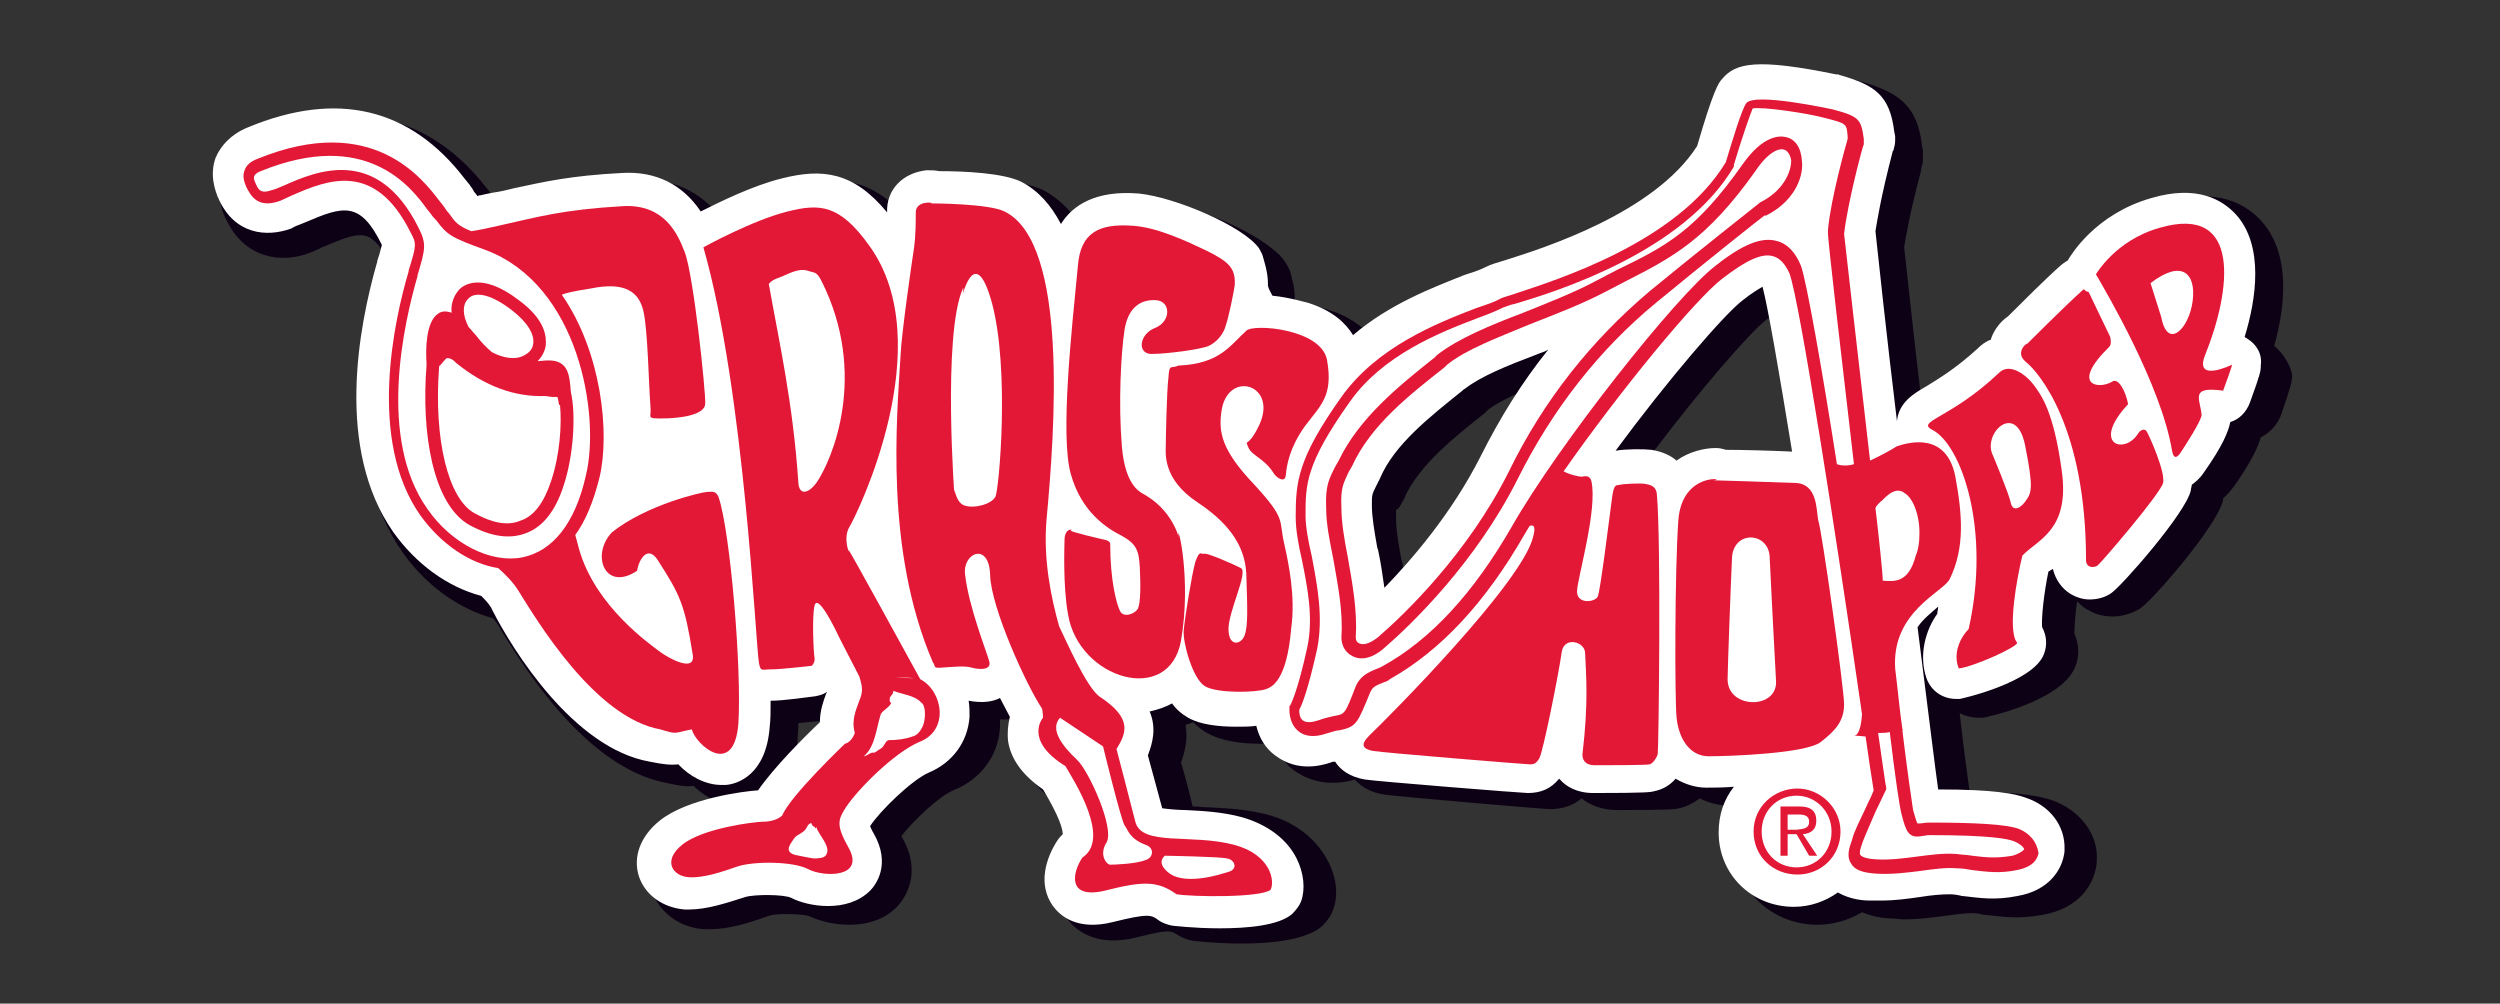 <?xml version="1.0" encoding="utf-8"?>
<!-- Generator: Adobe Illustrator 25.0.1, SVG Export Plug-In . SVG Version: 6.00 Build 0)  -->
<svg version="1.1" id="grasshopper" xmlns="http://www.w3.org/2000/svg" xmlns:xlink="http://www.w3.org/1999/xlink" x="0px"
	 y="0px" viewBox="0 0 279 112" enable-background="new 0 0 279 112" xml:space="preserve">
<rect x="0" y="0" width="279" height="112" fill="#333333" stroke="none"/>
<path fill="#0D0116" d="M253.8,38.6c1.3-4.6,1.8-10.3-1.4-13.9c-1.7-1.9-4.9-3.8-10.5-2.2c-6.5,1.8-9.4,6.5-9.9,7.4
	c-0.2,0.1-0.4,0.3-0.7,0.5c-1.6,1.4-4.5,4.4-5.8,5.7c-1,0.7-1.7,1.7-2.1,2.7c-0.5,0.3-1,0.6-1.4,1c-2.3,2.1-4.3,3.3-5.5,4.1
	c-0.6,0.4-1.4,0.8-2,1.4c-1-8.3-1.7-15.2-2-17.7c0.2-1.2,0.6-3.7,1.9-8.6c0-0.1,0-0.1,0-0.2c0.2-0.5,0.2-0.9,0.2-1.4v-0.1
	c0-0.2,0-0.3,0-0.5l-0.1-0.5c-0.5-4.6-2.7-6-6.8-7.2l0,0c-1.6-0.5-4.6-0.9-5-1c-4.4-0.6-7.4-0.6-9.3,1.7c-0.5,0.6-1.2,1.4-3,7.7
	c-4.7,7.1-16.7,10.8-20.7,12.1l0,0c-1,0.3-1.7,0.5-2.4,0.9c-0.3,0.2-1,0.4-1.7,0.7l-0.5,0.2H165c-3.1,1.2-7.7,3-11.9,6.2
	c-1-1.1-2.5-2.3-4.8-3c-0.3-0.1-1.9-0.6-3.8-0.8c0-0.1,0-0.2,0-0.3c0-0.9-0.1-1.7-0.3-2.3c-0.1-0.5-0.2-1-0.5-1.5
	c-0.3-0.6-0.8-1.2-1.3-1.6c-2.9-2.6-9.6-5.3-13.3-5.6c-4.3-0.4-7,0.8-8.6,2.5c-1.1-1.6-2.4-2.9-4.1-3.8c-2.1-1-6.2-1.3-9.6-1.4
	c-0.5-0.1-1-0.1-1.6,0c-2.4,0.2-4.2,1.6-5,3.5c-3.6-3.5-7.1-3.6-11.3-2.6c-3,0.7-6.4,2.3-8.6,3.4c-2.7-3.4-6.3-4.2-9.1-4
	c-6,0.3-9.1,1-12.3,1.7c-0.8,0.2-1.6,0.4-2.4,0.5c-0.4,0.1-0.8,0.2-1.1,0.2l-0.1-0.1c-0.1-0.2-0.3-0.4-0.4-0.6
	c-0.2-0.2-0.3-0.5-0.5-0.7C46.4,10.7,36.1,12,29,15c-2.4,0.9-3.5,2.5-4,3.7c0,0.1-0.1,0.2-0.1,0.3c-0.9,2.5-0.1,4.6,0.2,5.2
	c0,0.1,0.1,0.2,0.1,0.2c2.1,4.6,6.4,5,9.4,3.8c0.1,0,0.2-0.1,0.3-0.1c0.1-0.1,0.3-0.1,0.4-0.2c0.3-0.1,0.6-0.3,0.9-0.4
	c4-1.7,5.2-2.1,7.1,1.6c-0.1,0.4-0.2,0.8-0.4,1.2c0,0.1-0.1,0.3-0.1,0.5c-2.2,7.5-4.6,21.2,2.1,30.8c2.6,3.7,6.2,6.3,10.1,7.4
	c0.3,0.3,0.5,0.6,0.7,0.9l0.2,0.4c2.6,4.2,9.6,15.5,18.6,17.1c1.3,0.3,2.1,0.4,2.9,0.3c0.8,0.8,1.9,1.5,3,1.9
	c-1.9,0.5-3.7,1.3-5.1,2.4c-2.5,2-3.4,4.7-2.6,7.3c0.8,2.5,3.2,4.3,6,4.4c0.2,0,0.4,0,0.5,0c2.2,0,4.4-0.7,6.6-1.5
	c0.9-0.3,3.5-0.2,4.4,0c2.5,1.2,7.2,1.8,9.9-1c1.5-1.6,2.5-4.4,0.6-7.7c0-0.1-0.1-0.1-0.1-0.2c1.4-1.8,4.3-4.5,5.8-5.1
	c3-1.2,5-3.8,5.2-7c0-0.3,0-0.6,0-0.9c0.7,0,1.3,0,1.8-0.2c0.2,0.3,0.3,0.6,0.5,0.9c-0.2,0.8-0.2,1.7-0.1,2.7
	c0.4,2.3,1.8,4.3,4.1,5.9c1.2,2.1,1.7,3.3,1.9,4c-0.1,0.1-0.2,0.3-0.3,0.4c-1.5,2.3-2.4,5.7-0.5,8.4c0.9,1.3,3.2,3.4,7.9,2.2
	c3.5-0.9,3.8-0.7,4.3-0.4c0.6,0.4,1.3,0.7,2,0.8c0,0,2.5,0.3,5.4,0.3c3.3,0,7.1-0.4,8.9-1.9c0.5-0.5,1-1.1,1.2-1.7
	c0.7-1.6,0.5-3.7-0.5-5.6c-1.3-2.5-3.7-4.4-6.8-5.2l0,0c-2.3-0.6-4.6-0.7-6.5-0.8c-0.6,0-1.2-0.1-1.8-0.1c-0.4-1.7-0.9-3.6-1.3-4.9
	c0.4-1.1,0.8-2.6,0.5-4.2c0.3-0.1,0.6-0.2,0.9-0.3c0.4,0.5,1,0.9,1.5,1.2c1.6,0.9,3.8,1.2,5.9,1.2c0.5,0,1,0,1.5-0.1
	c0.5,1.2,1.2,2.2,2.2,3c1.1,0.8,3.4,2.1,6.9,1.1c0.7,0.8,1.8,1.5,3.5,1.7c1.4,0.2,17.6,1.6,18.3,1.6c1.5,0,2.7-0.5,3.5-1.2
	c1,0.8,2.4,1.3,3.9,1.3c6.2,0,6.5-0.1,7-0.2c0.9-0.2,1.6-0.6,2.3-1.1c1,0.5,2.1,0.8,3.3,0.8c0.4,0,0.9,0,1.3,0
	c-0.6,1.2-0.9,2.5-0.9,4c0,5.2,4.2,9.3,9.4,9.3c1.8,0,3.5-0.5,5-1.4c1.4,0.6,2.7,0.7,3.3,0.7c0.5,0,0.9,0.1,1.4,0.1
	c1.6,0,3.1-0.2,4.6-0.4c0.7-0.1,2.2-0.3,3-0.3c0.5,0,0.9,0.1,1.3,0.2c0.1,0,0.1,0,0.2,0c1.8,0.2,3.7,0.5,6.3,0
	c4.2-0.7,5.9-3.5,6.1-5.9c0-0.1,0-0.1,0-0.2c0.2-2.9-1.9-5.6-5-6.7c-1.2-0.4-3.3-0.9-9.2-1c-0.2-1.6-0.6-4.2-1.1-8.7
	c0.6,0.3,1.4,0.5,2.1,0.5c0.2,0,0.3,0,0.5,0c0.1,0,8.8-1.8,10.3-5.7c0.5-1.2,0.4-2.5-0.1-3.7c0-0.7,0.1-2.1,0.3-3.6
	c0.4,0.4,0.8,0.8,1.3,1c0.8,0.5,1.7,0.7,2.7,0.7s2-0.3,2.9-0.8c1.4-0.8,8.8-9.4,9.4-12.2c0-0.1,0-0.1,0-0.2c0.4-0.3,0.8-0.8,1.2-1.3
	c1.9-2.7,2.7-4.4,3-5.5c1-0.5,1.9-1.4,2.3-2.6c1.1-3.2,1.2-3.6,1.2-4.4C255.6,40.8,254.9,39.5,253.8,38.6z M243.5,35.8
	c-0.2-0.1-0.4-0.3-0.5-0.4c-0.1-0.2-0.2-0.5-0.4-0.7c0.1-0.1,0.3-0.2,0.5-0.3l1.3,1.7C244.1,36.2,243.8,36,243.5,35.8z M215.4,53.4
	c0.5,0.5,1.2,1.8,1.7,3.7c-0.5-0.1-0.9-0.1-1.4-0.1C215.6,55.8,215.5,54.6,215.4,53.4L215.4,53.4z M73.7,52.7
	c0.7,0.2,1.4,0.2,1.9,0.2c0.3,0,0.6,0,0.9,0c-0.9,0.3-1.9,0.6-3,1.1C73.6,53.5,73.7,53.1,73.7,52.7z M59.1,53.8
	c-0.3,0.9-0.6,1.4-0.8,1.6c-0.2,0-0.6-0.1-1.1-0.4c-0.5-0.5-1.3-2.5-1.7-6c1.4,0.6,2.9,1,4.3,1.2C59.8,51.3,59.5,52.6,59.1,53.8z
	 M89,82.7c0-0.6,0.1-1.2,0.1-2c1.2-0.1,2.9-0.3,3.8-0.4c-0.1,0.4-0.2,0.8-0.2,1.3c-1.3,1.3-3,3-4.5,4.7C88.6,85.3,88.9,84.1,89,82.7
	z M156.4,56.2l0.4-0.7v-0.1c1.7-3.6,5.5-6.6,8.9-9.3l0.1-0.1l0.1-0.1l0.2-0.2c1.2-0.9,3.2-1.8,5.4-2.7c-2,2.9-3.8,5.9-5.5,9.1
	c-2.7,5.3-6.2,9.7-9.1,12.8c-0.1-0.7-0.3-1.4-0.4-2.1l-0.1-0.3c-0.3-1.7-0.6-3.3-0.6-4.6c0-0.7,0-1,0-1l0,0
	C156.1,56.8,156.3,56.4,156.4,56.2z M186.6,51.3c-0.2,0-0.4-0.1-0.6-0.2c-0.6-0.2-1.1-0.3-1.7-0.4c5.5-7.3,11-13.6,12.8-15
	c0.3-0.2,0.6-0.4,0.8-0.6c0.6,2.8,1.5,8.4,2.7,15.7c-1.9-0.1-4.5-0.1-6-0.2c-0.4-0.1-0.8-0.2-1.2-0.2c-1.6,0-3.3,0.5-4.8,1.5
	C188,51.7,187.4,51.4,186.6,51.3z M217.2,69.6c0.1-0.1,0.2-0.1,0.3-0.2c0,0,0,0,0.1-0.1c0,0.1,0,0.2-0.1,0.3
	c-0.1,0.1-0.1,0.2-0.2,0.4C217.3,69.8,217.2,69.7,217.2,69.6z M230.7,70.3L230.7,70.3l0.1,0.1C230.7,70.4,230.7,70.3,230.7,70.3z"/>
<path fill="#FFFFFF" d="M250.8,37.8c-0.1-0.1-0.2-0.1-0.3-0.2c1.3-4.2,2.2-10.2-1-13.7c-1.5-1.6-4.3-3.3-9.4-1.8
	c-6.3,1.8-9,6.4-9.3,6.9c0,0,0,0.1-0.1,0.1c-0.3,0.2-0.6,0.4-0.7,0.5c-1.6,1.4-4.7,4.5-5.9,5.7c-0.9,0.6-1.6,1.6-1.9,2.5v0.1
	c-0.6,0.2-1.1,0.6-1.5,1c-2.4,2.2-4.4,3.4-5.7,4.2c-1.4,0.8-3.1,1.8-3.3,3.9c-1.2-9.9-2.1-18.4-2.4-21.2c0.2-1.2,0.6-3.8,1.9-8.8
	c0-0.1,0-0.1,0.1-0.2l0,0c0.1-0.4,0.2-0.7,0.2-1.1v-0.1c0-0.1,0-0.2,0-0.4l-0.1-0.5c-0.5-4.1-2.2-5.2-6-6.3c-0.1,0-0.2-0.1-0.3-0.1
	h-0.2c-8.8-1.8-11.2-1.3-12.7,0.5c-0.4,0.4-1,1.3-2.8,7.5c-4.8,7.5-17.2,11.4-21.3,12.7l0,0c-1,0.3-1.7,0.5-2.3,0.8
	c-0.4,0.2-1.1,0.5-1.8,0.7l-0.6,0.2c-3.5,1.4-8.3,3.2-12.4,6.7c-0.8-1.3-2.2-2.7-5-3.6c-0.1,0-2-0.6-4-0.8c-0.2-0.4-0.4-0.7-0.5-1.1
	c0-0.1,0-0.2,0-0.3c0-1.3-0.5-2.7-0.6-3.1c-0.1-0.3-0.3-0.6-0.4-0.8c-1.8-2.5-9.4-5.7-13.4-6.1c-4.8-0.4-7.4,1.3-8.7,3.4
	c-1.1-2.1-2.5-3.7-4.4-4.7c-2-1-6.4-1.2-9.2-1.2c-0.4-0.1-0.9-0.1-1.4-0.1c-2.7,0.3-4.5,2.2-4.4,4.7c-3.8-4.6-7.3-4.9-11.7-3.8
	c-3.3,0.8-7.1,2.7-9.1,3.7c-2-3-5-4.5-8.7-4.3c-5.9,0.3-8.8,1-12.1,1.7c-0.8,0.2-1.6,0.4-2.4,0.5c-0.5,0.1-1,0.2-1.4,0.3
	c-0.1,0-0.2,0-0.3,0.1c-0.1-0.1-0.2-0.3-0.4-0.5l-0.1-0.2c-0.1-0.2-0.3-0.4-0.4-0.6c-0.2-0.2-0.3-0.4-0.5-0.6
	c-6.1-8-14.3-9.9-24.2-5.8c-2,0.8-3,2.1-3.5,3.1c0,0.1-0.1,0.2-0.1,0.2c-0.8,2.1,0,3.9,0.2,4.5c0,0,0.1,0.1,0.1,0.2
	c1.8,4,5.4,4.3,8.1,3.3c0.1,0,0.1-0.1,0.2-0.1c0.1-0.1,0.2-0.1,0.4-0.2c0.3-0.1,0.7-0.3,1-0.4c4.2-1.8,6.1-2.4,8.5,2.5
	c0,0,0,0,0,0.1c-0.1,0.3-0.2,0.9-0.4,1.4c0,0.1-0.1,0.2-0.1,0.4c-2.1,7.3-4.7,20.9,1.8,30.2c2.5,3.5,6,6.1,9.8,7.1
	c0.4,0.4,0.8,0.8,1.1,1.3l0.2,0.4c2.2,4.3,9,15.3,17.5,16.8c1.5,0.3,2.3,0.4,3.2,0.3c1.2,1.3,3,2.3,4.8,2.3c0.2,0,0.4,0,0.5,0
	c1.3-0.1,4.5-1.1,4.9-6.5c0.1-0.8,0.1-1.8,0.1-2.9h0.1c1.3,0,4.1-0.4,4.9-0.5c0.5-0.1,0.9-0.2,1.3-0.5l-0.1,0.2
	c-0.3,0.8-0.7,1.9-0.7,3.2c-1.7,1.6-5.1,5-6.9,7.6c-1.6,0.1-7.9,0.9-11,3.4c-2.1,1.7-3,4-2.3,6.2c0.7,2.1,2.7,3.5,5.1,3.7
	c0.2,0,0.3,0,0.5,0c2,0,4.1-0.7,6.3-1.4c1-0.3,4.3-0.3,5.1,0.1c1.9,1,6.3,1.7,8.8-0.8c0.6-0.6,2.4-2.9,0.4-6.4
	c-0.2-0.3-0.3-0.6-0.4-0.8l0,0c1.1-1.7,4.7-5.2,6.6-6c2.6-1.1,4.3-3.4,4.5-6.2c0-0.6,0-1.2-0.1-1.8c1.6,0.3,2.7,0.1,3.5-0.3
	c0.4,0.8,0.8,1.5,1.1,2.1c-0.2,0.8-0.3,1.7-0.2,2.7c0.3,2,1.6,3.8,3.9,5.4c1.8,3,2.2,4.4,2.2,5c-0.2,0.2-0.4,0.4-0.6,0.7
	c-1.3,2-2.2,4.9-0.5,7.3c0.8,1.1,2.7,2.8,6.7,1.8c4-1,4.3-0.8,5.1-0.2c0.4,0.3,1,0.5,1.5,0.6c0,0,2.5,0.3,5.3,0.3
	c3.1,0,6.6-0.3,8.1-1.6c0.4-0.4,0.8-0.9,1-1.4c0.5-1.4,0.3-3.2-0.5-4.8c-1.1-2.2-3.3-3.8-6.1-4.6l0,0c-2.2-0.6-4.4-0.7-6.3-0.8
	c-0.8,0-1.9-0.1-2.6-0.2c-0.5-1.9-1.2-4.4-1.6-5.9c0.5-1.3,1-3,0.2-4.9c0.9-0.2,1.8-0.5,2.5-0.9c0.5,0.7,1.1,1.2,1.8,1.6
	c1.4,0.8,3.5,1,5.4,1c0.8,0,1.5,0,2.2-0.1c0.3,1.3,1,2.5,2.1,3.3c1.2,0.9,3.2,1.8,6.2,0.8c0.2-0.1,0.3-0.1,0.5-0.1
	c0.5,0.8,1.5,1.7,3.4,2c1.2,0.2,17.5,1.5,18.1,1.5c1.5,0,2.6-0.5,3.5-1.6l0.1,0.1c0.6,0.7,1.8,1.5,3.7,1.5c6.1,0,6.4-0.1,6.8-0.2
	c1-0.2,1.8-0.7,2.4-1.4c1,0.6,2.2,1,3.4,1c0.8,0,1.9,0,3.1-0.1c-1.1,1.4-1.7,3.1-1.7,5.1c0,4.7,3.7,8.3,8.4,8.3
	c1.8,0,3.5-0.6,4.9-1.6c1.4,0.8,2.9,0.9,3.5,0.9c0.4,0,0.9,0,1.3,0c1.6,0,3-0.2,4.4-0.4c1.2-0.2,2.4-0.3,3.3-0.3
	c0.5,0,1,0.1,1.4,0.2h0.1c1.8,0.2,3.5,0.5,6,0c3.6-0.6,5.1-3,5.3-5c0-0.1,0-0.1,0-0.2c0.1-2.6-1.6-4.9-4.4-5.8
	c-1.1-0.4-3.3-0.9-9.7-0.9c-0.3-2.1-0.9-7-2.3-18.1c0.6-0.9,1.5-1.6,2.3-2.3c0,0.3-0.1,0.5-0.1,0.8c-1.3,1.8-2.1,4.6-1.2,7.2
	c0.5,1.4,1.8,2.3,3.3,2.3c0.1,0,0.2,0,0.4,0c0.1,0,8.2-1.8,9.4-5c0.4-1,0.3-2.1-0.2-3c-0.1-1,0.2-3.8,0.7-6.2
	c0.1-0.1,0.2-0.1,0.3-0.2c0.1,0,0.1-0.1,0.2-0.1c0.3,1.2,1,2.2,2,2.8c0.7,0.4,1.4,0.6,2.1,0.6c0.8,0,1.7-0.2,2.4-0.7
	c1.1-0.7,8.4-9,8.9-11.5c0-0.2,0.1-0.4,0.1-0.6c0.4-0.3,0.9-0.7,1.3-1.3c2.2-3.1,2.8-4.7,3-5.7c1-0.3,1.8-1.1,2.2-2.2
	c1.2-3.3,1.2-3.5,1.2-4.1C252.5,39.5,251.8,38.4,250.8,37.8z M184.3,50.2c-0.9-0.1-2.9-0.1-4,0.1l0,0c5.9-8,12.2-15.3,14.2-16.8
	c1-0.8,1.7-1.2,2.2-1.5c0.6,2.3,1.8,9.2,3.3,18.4c-2-0.1-5.5-0.2-7.4-0.2c-0.3-0.1-0.7-0.2-1.1-0.2c-1.3,0-3,0.4-4.4,1.4
	C186.4,50.8,185.5,50.4,184.3,50.2z M163.2,43.6l0.1-0.1l0.3-0.2c1.7-1.3,4.6-2.5,7.8-3.7l0.5-0.2c0.3-0.1,0.6-0.2,0.9-0.4
	c-2.9,3.6-5.4,7.6-7.6,12c-3.2,6.3-7.6,11.4-10.7,14.6c-0.2-1.4-0.4-2.8-0.7-4.2l-0.1-0.3c-0.3-1.7-0.6-3.4-0.6-4.7
	c0-1.2,0-1.2,0.5-2.2l0.4-0.8C155.6,49.6,159.6,46.5,163.2,43.6L163.2,43.6z M227.8,69.4L227.8,69.4
	C227.8,69.5,227.9,69.5,227.8,69.4C227.9,69.5,227.8,69.5,227.8,69.4z"/>
<g>
	<path fill="#E31837" d="M62.8,40.7c-0.7-0.6-1.7-0.5-2.7-0.4H60c0.5-0.5,0.8-1.1,0.9-1.7c0.1-1,0-2.9-3-5.1c-4.3-3.3-6.4-1.6-6.8-1
		c-0.5,0.6-0.8,1.5-0.7,2.4c-0.6-0.2-1.1-0.2-1.5,0.1c-1.4,0.9-1.4,4.1-1.3,5.5l0,0v0.2l0,0c0,0.1,0,0.1,0,0.1
		c-0.6,7.5,0.7,15.5,4.8,17.8c2.4,1.3,4.5,1.6,6.3,0.9c1.9-0.7,3.3-2.5,4.2-5.3c1.1-3.3,1.4-7.9,0.8-10.5
		C63.6,42.1,63.4,41.2,62.8,40.7z M52.2,33.4c0.8-1,2.7-0.5,4.9,1.2c1.7,1.3,2.6,2.7,2.4,3.8c-0.1,0.7-0.6,1.1-1.3,1.4
		c-0.8,0.3-2,0.2-3.3-0.5c-0.6-0.5-1.2-1.1-1.8-1.9c-0.3-0.3-0.5-0.6-0.8-0.9C51.6,35.2,51.6,34,52.2,33.4z M61.5,53.7
		c-0.8,2.4-1.9,3.9-3.4,4.4c-1.4,0.6-3.1,0.3-5.1-0.8c-3-1.6-4.6-8.3-4-16.3c0-0.1,0-0.2,0.1-0.2c0.2-0.2,0.4-0.5,0.7-0.8
		c0.3-0.1,0.7,0.1,0.9,0.3c0,0,0.1,0.1,0.2,0.2c3.2,2.6,6.5,3.8,9.9,3.7c0.3,0,0.6,0.1,0.9,0.1c0.2,0,0.3,0,0.5,0
		c0.1,0.2,0.1,0.5,0.2,0.9h0.1C62.7,47.4,62.5,50.7,61.5,53.7z"/>
	<path fill="#E31837" d="M77.2,81.4c0.5,1.8,4.7,5.4,5.2-0.6c0.4-6-0.9-21.5-2.2-25.3c-0.3-0.8-0.8-0.6-1.3-0.6s-6.7,1.4-10.6,4.5
		c-2.4,2.5-0.8,6.7,2.8,4.3c0.2-1.3,1.2-2.9,2.3-1.2c2.5,3.9,3,4.9,3.9,10.5c0.4,2.2-2.8,0.4-3.7-0.3c-0.9-0.7-7.2-5-9-11.5
		c-0.2-0.7-0.3-1.2-0.4-1.5c1.1-1.5,2-3.6,2.7-6.4c1.2-5,0.2-14.1-4.2-20.4c0.4-0.2,1.3-0.4,3.2-0.7c3.9-0.8,5.4,0.4,5.9,2.5
		s0.6,8.4,0.8,10.8c0.1,1.1-0.5,1.2,1.2,1.2c2.2,0,4.8-0.4,4.9-1.6c0.1-1.1-1.3-14.5-2.3-17c-0.8-2.1-2.3-5.3-6.8-5.1
		c-6.9,0.4-9.5,1.2-14,2.2c-1.3,0.3-2.3,0.5-3,0.6c-1.5-0.6-1.8-1-2.5-2c-0.2-0.2-0.4-0.5-0.6-0.8c-0.1-0.1-0.2-0.3-0.4-0.5
		c-1.9-2.5-7.5-10-20.3-4.8C28,18,27.5,18.4,27.3,19c-0.3,0.7,0,1.4,0.2,1.9c0.4,0.7,1.1,2.5,3.8,1.5c0.4-0.2,0.9-0.4,1.3-0.6
		c3.9-1.7,9.2-3.9,13.2,4.1c0.7,1.3,0.7,1.4-0.2,4.3v0.1C44,35.7,41,49.1,46.9,57.5c2.3,3.2,5.5,5.4,8.7,5.9
		c0.8,0.7,1.7,1.6,2.3,2.6c2,3.2,8.5,14.1,15.8,15.4C75.7,82,75.1,81.8,77.2,81.4z M58.3,62.2c-3.5,0.7-7.9-1.5-10.6-5.4
		c-5.6-7.9-2.6-20.8-1.1-26v-0.1c0.9-3,1-3.5,0.1-5.3c-4.6-9.2-11.4-6.3-15-4.7c-0.5,0.2-0.9,0.4-1.3,0.5c-1.4,0.5-1.6-0.1-1.9-0.8
		c-0.2-0.4-0.2-0.6-0.1-0.8c0.1-0.2,0.4-0.4,0.7-0.5c11.8-4.8,16.8,1.8,18.6,4.3c0.2,0.2,0.3,0.4,0.4,0.5c0.2,0.3,0.4,0.5,0.6,0.7
		c1.2,1.6,1.6,1.9,5.5,3.3C64.6,31.8,67,46.3,65.4,53C64.2,58.4,61.7,61.5,58.3,62.2z"/>
	<path fill="#E31837" d="M131.8,71.5c1.2-6.9-0.4-13.2-0.3-11.8c0.2,1.3-0.1-2.3-3.6-4.4c-0.4-0.3-2.3-0.7-2.7-5.5
		c-0.4-4.8-0.1-10.4,0.3-13c0.4-2.5,1.8-3.4,3.5-3.3c1.7,0.1,1.7,2.4-0.1,3.1c-1.8,0.7-2,2.9-0.4,2.9c1.7,0,5.5-0.5,6.4-0.9
		s1.7-1.4,1.9-2.3c0.3-0.8,0.9-3.7,1-4.5c0.1-1.9-0.7-2.6-3.1-3.8c-2.3-1.1-5.5-2.6-8.2-2.8c-3.9-0.3-5.9,0.8-6.2,4.4
		c-0.7,7.2-2,19-0.8,23.3s4.1,6.1,5.7,6.9c1.6,0.9,1.9,1.6,2,3.5s0.1,3.9-0.2,4.6c-0.3,0.6-1.6,1.1-2,0.3c-0.4-0.8-1.1-3.4-1.1-7.5
		c0-0.4-0.8-0.5-0.8-0.5s-3.9-0.9-3.6-1c0.4-0.1-0.7-0.4-0.7,1.1c0,0.4-0.2,5.1,0.4,8.3C120.4,75.8,130.5,78.8,131.8,71.5z"/>
	<path fill="#E31837" d="M143.3,60.6c-0.6-2.6,0.3-2.6-3.4-6.6c-3.6-3.8-3.9-5.8-3.6-8c0.6-4.9,6.6-3.1,4.1,1.7
		c-1.2,2.4-1.5,1.2-1.1,2.2s1.8,1.2,2.9,3c0.1,0.2,1.2,1.2,1.3,0.1c0.1-1.1,0.4-3,2.1-5.4c1.8-2.4,3.2-3.4,2.5-7.4
		c-0.6-3.5-8.2-4.1-9-3.3c-1.8,1.6-2.9,3.7-7.6,3.9c-0.8,0.4-1-0.3-1.1,1.3c-0.2,1.6-0.3,7-0.3,7.7s-0.4,3.7,3.6,6.3
		c3.9,2.6,5.4,5.3,5.4,8.4c0.1,3.2,0.2,5.3-0.2,6.4s-1.8,1.3-1.8-0.7s2.2-6.3,1.4-6.8c-0.8-0.4-3.7-1.7-4.1-1.6
		c-0.4,0.1-0.5-0.5-1,0.9c-0.4,1.4-1.2,6.4-1.3,7.7s1,5.4,2.4,6.2c1.4,0.8,5.7,0.7,6.8,0.3c0.5-0.2,2.3-0.7,2.8-6.8
		C144.6,66.6,143.8,62.8,143.3,60.6z"/>
	<path fill="#E31837" d="M225.3,92.5c-1.4-0.5-4.7-0.7-10-0.7c-0.5,0-0.8,0.1-1.1,0.1c-0.1,0-0.1,0-0.2,0c-0.1-0.1-0.2-0.5-0.5-1.5
		c-0.1-0.6-0.6-4-1.2-8.9h0.1c-0.1-0.1-0.1-0.1-0.1-0.2c-0.3-2-0.5-4.3-0.8-6.7c-0.4-6.4,5.4-8.5,6.1-10c1.7-3.5,1.4-7.2,0.6-11.5
		c-1-4.8-5-3.8-6.5-3.3c-0.8,0.5-1.9,1.1-3,1.6c-1.4-12-2.6-22.7-2.9-25.3c0.4-3.5,2.1-9.9,2.2-10V16v-0.1v-0.4
		c-0.3-2.2-0.5-2.5-3.5-3.3c-0.1,0-8.6-1.9-9.6-0.7c-0.5,0.6-1.6,4.3-2.3,6.6c-5.4,9-19.1,13.2-23.6,14.7c-0.9,0.3-1.3,0.4-1.5,0.5
		c-0.7,0.4-1.6,0.7-2.8,1.1c-4.4,1.7-11,4.3-15,9.9c-4.9,6.9-5.1,9.5-5.1,13.4c0,1.4,0.3,3.1,0.7,4.8c0.6,3,1.3,6.4,0.6,9.7
		c-1.1,5.1-1.9,6.5-1.9,6.5l-0.1,0.1V79c0,0.2-0.1,1.7,1,2.6c0.7,0.6,1.8,0.7,3,0.3c0.7-0.2,1.2-0.4,1.6-0.4c1.9-0.4,2-0.8,3.4-4.2
		c0.3-0.7,0.7-0.8,1.4-1.1c0.3-0.1,0.6-0.2,0.8-0.4c5.7-3.2,10.7-8.6,15-16.1c0.2-0.3,0.4-0.7,0.6-1c0.5-0.2,0.7,0.1,0.4,1.2
		c-1.2,5.1-15.9,19.9-18.3,22.2c-1.1,1.1-0.6,1.5,0.4,1.7c1.1,0.2,17.1,1.5,17.5,1.5s0.7,0,1.1-0.7c0.4-0.7,2.1-9.1,2.5-11.9
		c0.3-1.7,2.6-1.1,2.6,0.2c0.1,2.4,0.4,5.4-0.3,11.3c0,0.5,0.2,1.2,1.4,1.2s5.7,0,6.1-0.1c0.4-0.1,0.8-0.8,0.9-1.1
		c0.1-0.3,0.4-23.8-0.1-29.1c-0.1-0.9-0.8-1-1.3-1.1s-2.5,0-2.8,0.1c-0.4,0.1-0.7-0.2-0.9,1.5c-0.3,2.2-1.3,10.4-1.6,11
		s-2.4,0.9-2.3-0.7c0.1-1.6,2.3-9.1,1.6-12.2c-0.2-0.8-0.9-0.5-1.1-0.5c-0.2,0-1.3-0.2-2-0.6c6.3-9,14.7-19.2,17.7-21.5
		c2.6-2,4.4-2.9,5.7-2.5c0.7,0.2,1.3,0.8,1.8,1.9c1.1,2.8,5.3,29.8,8.1,49.2c-0.1,1.5-0.4,2.4-0.9,2.4c0,0,0.5,0,1.3,0.1
		c0.3,2.1,0.6,4.2,0.9,6c-0.2,0.6-0.6,1.3-0.9,2c-0.6,1.3-1.3,2.6-1.5,3.5l-0.1,0.3c-0.3,0.8-0.5,1.7,0,2.4c0.4,0.7,1.3,1,2.8,1.1
		c1.7,0.1,3.3-0.1,4.9-0.3c1.4-0.2,2.9-0.4,4-0.3c0.7,0,1.2,0.1,1.8,0.2c1.7,0.2,3,0.4,5,0s2.3-1.4,2.4-1.9
		C227.3,93.9,226.5,93,225.3,92.5z M205,51.8c-1.7-10.9-3.4-20.4-4-22.1c-0.6-1.5-1.5-2.5-2.7-2.8c-1.7-0.5-3.9,0.4-6.9,2.8
		c-4.3,3.3-17.4,19.8-22.7,29.1c-4.2,7.3-9,12.6-14.5,15.6c-0.2,0.1-0.4,0.2-0.7,0.3c-0.7,0.3-1.7,0.7-2.2,1.9
		c-1.2,3.1-1.2,3.1-2.4,3.3c-0.4,0.1-1,0.2-1.8,0.5c-0.6,0.2-1.3,0.3-1.7,0s-0.4-0.9-0.4-1.2c0.3-0.5,1-2.3,2-6.8
		c0.7-3.6,0-7.1-0.6-10.3c-0.4-1.7-0.7-3.3-0.7-4.6c0-3.4,0-5.7,4.9-12.6c3.7-5.3,10.1-7.8,14.3-9.4c1.1-0.4,2.1-0.8,2.9-1.2
		c0.1,0,0.7-0.3,1.3-0.4c4.7-1.4,18.8-5.8,24.4-15.3v-0.1v-0.1c0.8-2.7,1.8-5.6,2.1-6.3c1.1-0.2,6,0.5,8.2,1.1
		c2.3,0.6,2.3,0.6,2.4,2.1v0.2c-0.2,0.7-1.9,6.7-2.2,10.2V26v0.1c0.1,1.6,1.4,12.9,2.9,25.7C206.3,52,205.5,52,205,51.8z
		 M209.3,56.7l0.1-0.2c0,0,0.3-0.4,0.7-0.7c0,0,0.1-0.1,0.2-0.2c0.5-0.5,1.2-1,1.8-0.8c0.1,0,0.3,0.1,0.4,0.2
		c1.1,0.6,1.8,2.8,1.7,4.8c0,0.7-0.1,1.5-0.4,2.2c-0.8,3.1-2.4,2.9-3.7,2.8C210.2,64.7,209.6,59.2,209.3,56.7L209.3,56.7z
		 M224.6,95.5c-1.8,0.3-2.9,0.2-4.5,0c-0.5-0.1-1.1-0.1-1.8-0.2c-1.4-0.1-2.9,0.1-4.4,0.3c-1.5,0.2-3.1,0.4-4.6,0.3
		c-1.4-0.1-1.6-0.4-1.7-0.5c-0.1-0.2,0-0.7,0.2-1.2l0.1-0.3c0.3-0.8,0.9-2.1,1.4-3.3c0.4-0.8,0.8-1.7,1.1-2.3l0.1-0.2v-0.2
		c-0.1-0.4-0.4-2.7-0.9-6.1c0.4,0,0.9,0,1.3-0.1c0.6,5,1.1,8.4,1.3,9.1c0.5,2,0.8,2.8,2.3,2.5c0.2,0,0.5-0.1,0.8-0.1
		c6.7,0,8.8,0.4,9.5,0.7c0.7,0.3,1.1,0.7,1.1,0.9C225.7,95,225.3,95.3,224.6,95.5z"/>
	<path fill="#E31837" d="M199.3,15.3c-0.8-0.2-2.6-0.1-4.8,3c-5.2,7.4-8.6,9.2-14,11.8l-2.3,1.2c-2.6,1.4-5.5,2.5-8.2,3.6
		c-3.7,1.4-7.3,2.9-9.6,4.7l-0.3,0.3c-3.9,3.1-8.4,6.7-10.7,11.5l-0.4,0.7c-0.7,1.4-1.1,2.1-1,4.6c0,1.8,0.4,3.7,0.8,5.7
		c0.5,2.9,1.1,5.8,0.9,8.7c0,0.9,0.4,1.7,1.2,2.1c0.5,0.3,1.8,0.7,3.6-0.9c2.9-2.5,10.2-9.5,14.9-18.9c3.9-7.8,9.1-14.4,15.4-19.6
		C189.4,30,196.9,24,197,24v0.1c3.1-1.5,4.3-4.2,4.1-6.1C201,16.4,200.3,15.5,199.3,15.3z M196.4,22.6L196.4,22.6l-0.1,0.1
		c0,0-7.6,6-12.2,9.8c-6.4,5.4-11.8,12.1-15.7,20.1c-4.6,9.2-11.7,16-14.6,18.5c-1,0.8-1.7,0.9-2.1,0.7c-0.3-0.1-0.4-0.4-0.4-0.7
		c0.2-3-0.4-6.1-0.9-9c-0.4-2-0.7-3.9-0.7-5.5c-0.1-2.1,0.2-2.6,0.8-3.9l0.4-0.7c2.1-4.6,6.5-8,10.3-11l0.3-0.3
		c2.1-1.7,5.6-3,9.2-4.5c2.8-1.1,5.7-2.2,8.4-3.6l2.3-1.2c5.3-2.7,9.1-4.7,14.5-12.3c1.4-2.1,2.6-2.6,3.2-2.4
		c0.4,0.1,0.7,0.6,0.8,1.2C199.9,19.3,198.9,21.4,196.4,22.6z"/>
	<path fill="#E31837" d="M200.4,53.9c-2.4-0.1-9.2-0.3-9.2-0.3c1.8-0.1-3.5-1.1-3.9,4.5c-0.4,5.7-0.4,19.6-0.2,21.9
		c0.2,2.3,1.4,4.4,3.6,4.4c2.2,0,10.9-0.3,12.5-1.6c1.7-1.3,2.6-2.4,2.6-4.2c0-1.8-2.5-19.6-2.9-20.6
		C202.7,56.8,202.8,54,200.4,53.9z M192.8,75.8c0-1.1,0.4-11.8,0.5-13.7c0.3-3,4.2-2.7,4.2,0.2c0,0,0.5,10.2,0.7,13.6
		C198.5,79.2,192.8,79.2,192.8,75.8z"/>
	<path fill="#E31837" d="M227,43c-0.8-1.1-2.7-2.6-3.9-1.4c-5.5,5.2-9.4,5.4-7.4,6.4c3.2,1.7,6.5,11.1,4,22.2
		c-0.9,0.9-1.8,2.7-1.1,4.4c1.7-0.2,6.8-2.5,6.5-2.9c-1.1-1.3,0-7.3,0.6-9.7c1.7-1.8,5.3-2.8,4.4-9.4C229.2,45.9,227.8,44.1,227,43z
		 M226,56c-0.6,0.8-1.4,1.1-1.6,0.1c-0.2-1-2-5.3-2-5.3c-1.2-2.4,2.6-6.1,3.6-1.1S226.7,55,226,56z"/>
	<path fill="#E31837" d="M238.6,48.4c-1.5,2.4-5.3,1.2-1.1-3.3c-0.3-1.5-1.1-3-1.8-2.5c-1.5,0.9-4.7,0.4-0.3-3.9
		c0.3-0.3,0.1-1.1,0.1-1.1l-2.4-5c-0.7-0.2-0.4-0.5-0.7-0.2c-1.9,1.7-6.3,6.1-6.3,6.1c0.6-0.6-1.5,0.7,0,1.9s6.7,7.4,6.7,22.1
		c0,0.9,0.9,0.9,1.3,0.6c0.4-0.3,7-8,7.3-9.2s-1.6-5.4-1.8-5.7C239.4,47.8,238.9,47.9,238.6,48.4z"/>
	<path fill="#E31837" d="M246.1,39.6c2.9-7.2,4.1-16.8-5-14.2c-5.1,1.4-7.2,5.3-7.2,5.2c1.1,1.9,7.3,12.4,8.5,19.7
		c0.1,0.5,0.3,1.1,0.9,0.3c0.6-0.9,2.4-3.7,2.4-4.3c-0.2-1.9-1.3-3.2,2.4-2.7c1-2.7,1-2.9,1-2.9S244.8,42.8,246.1,39.6z M244.7,33.6
		c-0.4,3.1-2.8,5.5-3.5,1.8l-1.2-3.8C243.5,28.9,245.1,30.5,244.7,33.6z"/>
	<path fill="#E31837" d="M102.7,75.8L102.7,75.8c-1.5-2.7-8.2-15-8-14.4c0.2,0.7-0.7-1.3,0.1-2.6c0.8-1.3,10.2-20.4,2.2-31.4
		c-3.3-4.6-5.5-4.7-9.1-3.8c-4,1-9.4,4-9.4,4c4.6,16.1,5.8,44,6.2,46.4c0.2,1,0.3,0.7,1.4,0.7s4.5-0.4,4.5-0.4s0.4-0.4,0.3-0.9
		s-0.3-4.5,0-5.8s1.9,1.8,2.3,2.6c0.4,0.9,1.9,3.7,2.7,5.3l0,0c0.4,1.3,0.4,1.7,0,2.7c-0.4,1.1-0.9,2.2-0.5,3.6
		C95,82.9,94.3,83,94.3,83s-6.1,5.8-7,8c-0.4,0.4-1.2,0.7-2.1,0.7s-6.8,0.7-9.1,2.6c-2.2,1.8-1,3.5,0.8,3.6c1.6,0.1,3.7-0.6,5.4-1.2
		c1.8-0.6,6.2-0.6,7.9,0.3c1.7,0.9,6.4,1,4.5-2.4c-1.4-2.5-1.2-3.1-0.3-4.5c1.4-2.1,5.4-6.1,8.2-7.3C106,81.5,105.2,77.1,102.7,75.8
		z M91.1,53.9c-0.9,1.2-1.9,1.4-2,0c-0.6-9-2.2-16-3.3-22.2c0,0,0.2-0.4,1.1-0.7c1.1-0.4,2.1-1.1,3.2-0.8c0.8,0.3,1,0,1.6,1.2
		C96.9,41.8,92.9,51.3,91.1,53.9z M92.2,95.4c-0.2,0.4-1,0.4-1.4,0.4c-0.7-0.1-1.6-0.3-2.1-0.4c-1.3-0.4-0.4-1.3-0.1-1.8
		s1.1-0.6,1.4-1.2c0.1-0.2,0.2-0.4,0.4-0.5c0.1-0.1,0.2,0,0.2,0.1c0.1,0.3,0.4,0.2,0.4,0.5l0.1-0.2C91.3,93.1,92.8,94.5,92.2,95.4z
		 M102,75.7l-2.2-0.1C100.6,75.6,101.4,75.6,102,75.7z M103.1,80.7c-0.2,0.7-0.7,1.4-1.3,1.5c-0.8,0.3-1.8,0.4-2.6,0.4
		c-0.4,0-0.5,0.8-1,1C98,83.7,97.7,84,97.5,84c-0.3-0.1-0.8,0.4-1.1,0.4c1.3-1.1,1.4-3.2,1.9-4.7c0.2-0.4,0.7-0.6,1-1
		c0.4-0.5-0.1,0,0-0.8l0,0c0.1-0.3,0.4-0.4,0.4-0.8c1,0.4,2.4,0.5,3.1,1.3C103.3,78.7,103.3,79.9,103.1,80.7z"/>
	<path fill="#E31837" d="M137.8,94.3c-4.8-1.3-10.4,0.2-11.1-2.6c-0.7-2.8-2.1-8.1-2.1-8.1c1.1-1.8,1.8-3.4-1.8-5.8
		c-1.5-0.9-4-6.7-4.6-7.9c-0.9-3.2-1.8-7.5-1.4-12c0.9-9.7,2.5-30.8-4.7-34.3c-1.8-0.9-8.2-0.9-8.2-0.9c0.5-0.1-1.8-0.4-1.7,1.1
		c0,0.8,0,2.5-0.2,3.9c-0.2,1.3-1.4,9.5-1.5,12c-0.4,6.9-1.8,21.6,3.6,34.2c0.4,0.5-0.1,0.7,1.1,0.6c1.4-0.1,2.5-0.2,3.2,0
		s2.3,0.4,2-0.7s-2.3-6.1-2.7-9.7c-0.3-2.4,2.7-3.7,2.8,0.1c0.1,3.6,4,12.2,5.8,14.9c0.1,0.5,0.1,1,0.1,1s-2.2,2.5,2.5,5.4
		c1,1.7,5.1,8.1,1.9,10.2c-1.1,1.6-1.8,4.7,2.5,3.7c4.3-1.1,5.9-1.1,8,0.4c1.8,0.3,9.4,0.4,10.5-0.5
		C142.3,98.3,141.8,95.4,137.8,94.3z M111.1,55.4c-0.4,0.9-2.5,1.4-3.5,1c-1.1-0.4-1.1-2.6-1.1-1.3c0.1,1.3-1.4-17.8,1-23v0.3
		c-0.4,2.3,1.1-6.2,3.2,1.4C112.7,41.3,111.5,54.5,111.1,55.4z M127.8,96c-1,0.4-3.4,0.5-3.9,0.5c-0.4,0-1.3-1.1-0.4-2.5
		c0.9-1.6-2-8-3.3-9.2c-1.6-1.5-3.1-3.4-1.9-4.7l4.8,3.2l0,0c0,0,2,8.2,2.4,8.8c0.4,0.5,0.5,1.5,2.4,2.2
		C128.8,94.6,128.8,95.7,127.8,96z M137.1,97.3c-3.1,1-5.6,1.1-6.8,0c-1.3-1.1-0.3-1.8-0.3-1.8s6.1,0.1,6.9,0.3
		C137.8,95.9,138.2,97,137.1,97.3z"/>
	<path fill="#E31837" d="M200.6,88c-2.6,0-4.9,2-4.9,4.8s2.2,4.8,4.9,4.8c2.6,0,4.8-2,4.8-4.8C205.4,90.1,203.1,88,200.6,88z
		 M200.5,96.8c-2.2,0-3.9-1.7-3.9-4s1.7-4,3.9-4c2.1,0,3.9,1.7,3.9,4C204.4,95.1,202.7,96.8,200.5,96.8z"/>
	<path fill="#E31837" d="M202.7,91.6c0-1.1-0.6-1.6-1.9-1.6h-2.1v5.5h0.8v-2.4h1l1.4,2.4h0.9l-1.6-2.4
		C202.1,93,202.7,92.6,202.7,91.6z M200.5,92.6h-1v-1.7h1.2c0.6,0,1.2,0.1,1.2,0.8C201.9,92.5,201.2,92.5,200.5,92.6L200.5,92.6z"/>
</g>
</svg>
